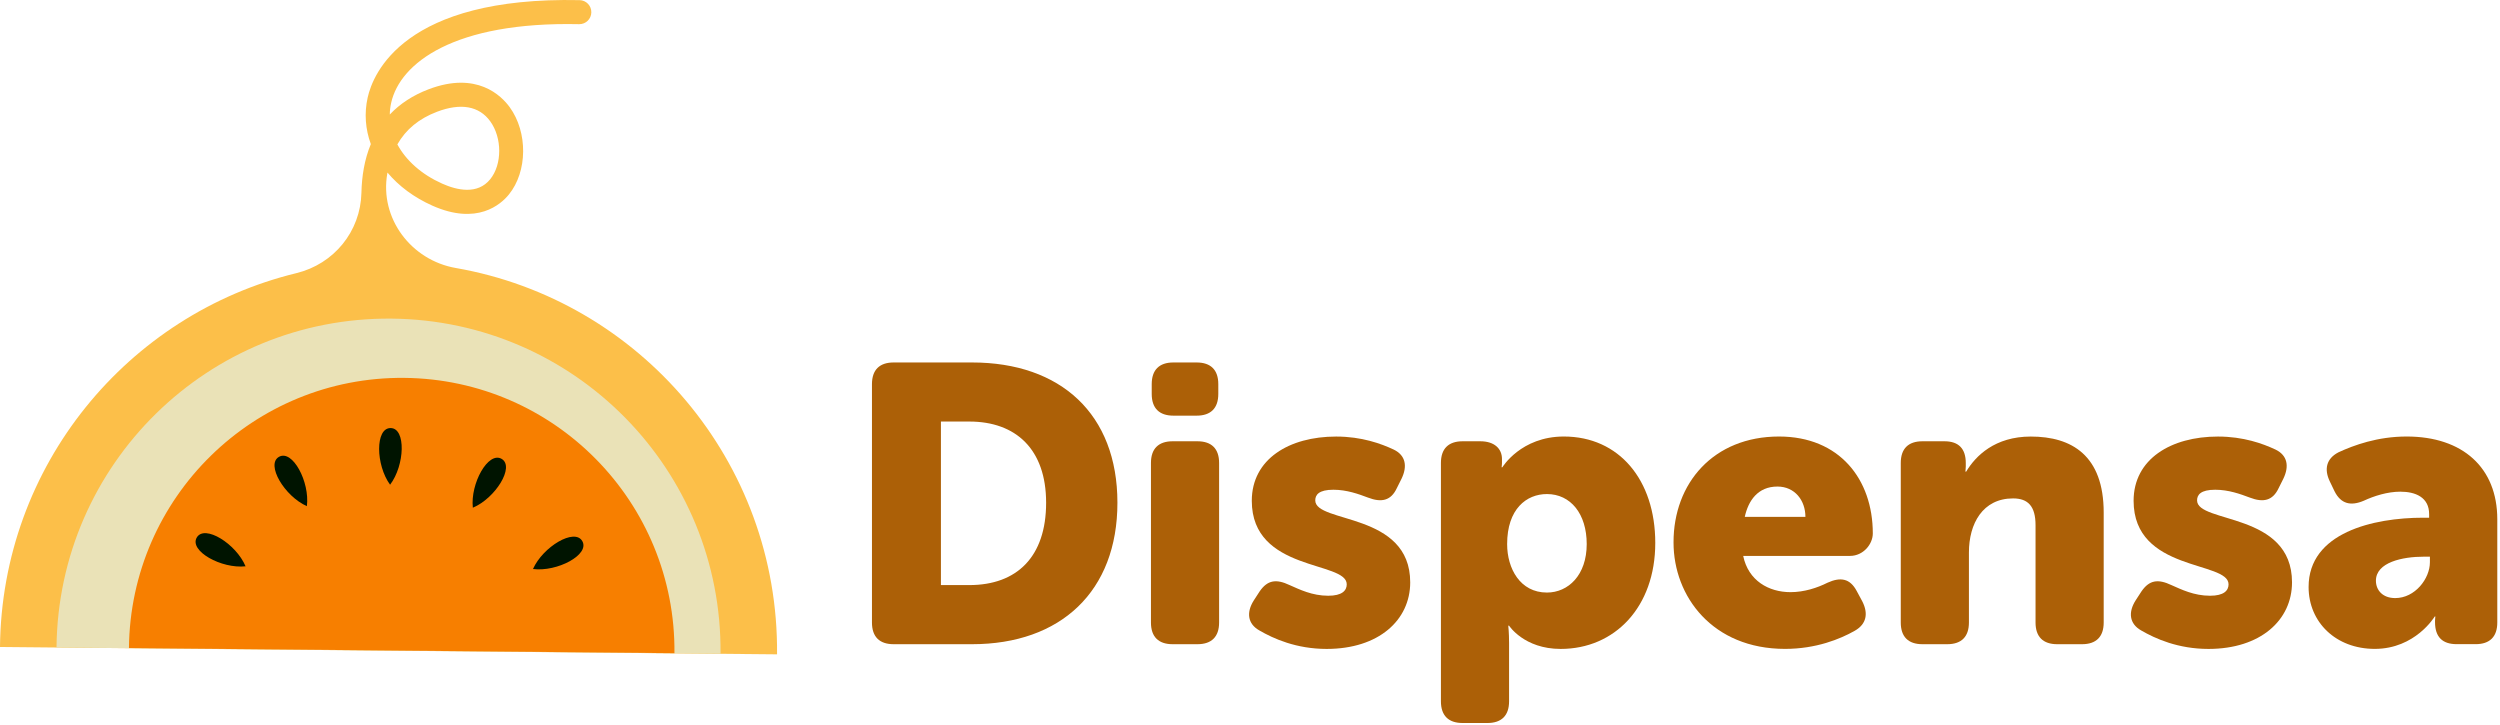 <svg width="683" height="198" viewBox="0 0 683 198" fill="none" xmlns="http://www.w3.org/2000/svg">
<path d="M238.22 104.946C238.22 101.066 240.27 99.026 244.14 99.026H265.56C289.78 99.026 305.28 113.126 305.28 137.346C305.28 161.566 289.78 175.996 265.56 175.996H244.14C240.26 175.996 238.22 173.956 238.22 170.076V104.946ZM264.81 159.846C277.84 159.846 285.8 152.096 285.8 137.346C285.8 122.706 277.51 115.166 264.81 115.166H257.06V159.846H264.81Z" fill="#AC6007"/>
<path d="M314.44 126.476C314.44 122.596 316.49 120.556 320.36 120.556H327.14C331.02 120.556 333.06 122.606 333.06 126.476V170.076C333.06 173.956 331.01 175.996 327.14 175.996H320.36C316.48 175.996 314.44 173.956 314.44 170.076V126.476ZM314.65 107.636V104.946C314.65 101.066 316.7 99.026 320.57 99.026H326.92C330.8 99.026 332.84 101.076 332.84 104.946V107.636C332.84 111.516 330.79 113.556 326.92 113.556H320.57C316.7 113.556 314.65 111.506 314.65 107.636Z" fill="#AC6007"/>
<path d="M342.53 164.046L344.14 161.566C346.29 158.446 348.66 158.116 352.32 159.846C355.01 161.026 358.46 162.756 362.87 162.756C366.64 162.756 367.93 161.356 367.93 159.636C367.93 153.176 341.99 156.296 341.99 136.816C341.99 125.406 352.22 119.266 365.03 119.266C372.03 119.266 377.3 121.206 380.75 122.816C384.09 124.426 384.52 127.446 382.9 130.786L381.61 133.366C380 136.806 377.41 137.346 373.75 135.946C371.17 134.976 367.94 133.796 364.28 133.796C360.3 133.796 359.33 135.196 359.33 136.706C359.33 143.056 385.27 139.826 385.27 159.096C385.27 169.426 376.66 177.286 362.45 177.286C354.16 177.286 347.92 174.486 344.04 172.226C340.81 170.396 340.49 167.266 342.53 164.046Z" fill="#AC6007"/>
<path d="M393.66 126.476C393.66 122.596 395.71 120.556 399.58 120.556H404.42C408.3 120.556 410.34 122.606 410.34 125.396V126.576C410.34 127.116 410.23 127.656 410.23 127.656H410.45C410.45 127.656 415.51 119.256 427.24 119.256C442.31 119.256 452.22 131.096 452.22 148.326C452.22 165.876 441.13 177.286 426.38 177.286C416.37 177.286 412.28 170.936 412.28 170.936H412.06C412.06 170.936 412.28 172.876 412.28 175.676V191.606C412.28 195.486 410.23 197.526 406.36 197.526H399.58C395.7 197.526 393.66 195.476 393.66 191.606V126.476ZM422.62 161.886C428.43 161.886 433.49 157.146 433.49 148.646C433.49 140.356 429.08 134.976 422.62 134.976C417.02 134.976 411.75 139.066 411.75 148.646C411.75 155.326 415.3 161.886 422.62 161.886Z" fill="#AC6007"/>
<path d="M486.03 119.256C502.5 119.256 511.65 130.886 511.65 145.736C511.65 148.646 509.07 151.876 505.41 151.876H476.24C477.64 158.656 483.24 161.776 489.16 161.776C492.93 161.776 496.48 160.596 499.28 159.196C502.83 157.586 505.42 158.016 507.25 161.456L508.76 164.256C510.48 167.596 509.94 170.496 506.72 172.326C502.74 174.586 496.17 177.276 487.67 177.276C467.86 177.276 457.21 162.956 457.21 148.206C457.18 131.966 468.16 119.256 486.03 119.256ZM493.24 141.216C493.24 136.696 490.33 132.926 485.6 132.926C480.22 132.926 477.63 136.806 476.67 141.216H493.24Z" fill="#AC6007"/>
<path d="M519.29 126.476C519.29 122.596 521.33 120.556 525.21 120.556H531.24C535.12 120.556 537.05 122.606 537.05 126.476V127.446C537.05 127.986 536.94 128.846 536.94 128.846H537.16C539.74 124.536 545.02 119.266 554.81 119.266C566.01 119.266 574.73 124.436 574.73 140.046V170.076C574.73 173.956 572.68 175.996 568.81 175.996H562.03C558.15 175.996 556.11 173.956 556.11 170.076V143.486C556.11 138.316 554.07 136.166 549.97 136.166C541.68 136.166 537.91 143.056 537.91 150.916V170.076C537.91 173.956 535.86 175.996 531.99 175.996H525.21C521.33 175.996 519.29 173.956 519.29 170.076V126.476Z" fill="#AC6007"/>
<path d="M583.44 164.046L585.05 161.566C587.2 158.446 589.57 158.116 593.23 159.846C595.92 161.026 599.37 162.756 603.78 162.756C607.55 162.756 608.84 161.356 608.84 159.636C608.84 153.176 582.9 156.296 582.9 136.816C582.9 125.406 593.13 119.266 605.94 119.266C612.94 119.266 618.21 121.206 621.66 122.816C625 124.426 625.43 127.446 623.81 130.786L622.52 133.366C620.9 136.806 618.32 137.346 614.66 135.946C612.08 134.976 608.85 133.796 605.19 133.796C601.21 133.796 600.24 135.196 600.24 136.706C600.24 143.056 626.18 139.826 626.18 159.096C626.18 169.426 617.57 177.286 603.36 177.286C595.07 177.286 588.83 174.486 584.95 172.226C581.72 170.396 581.4 167.266 583.44 164.046Z" fill="#AC6007"/>
<path d="M662.03 141.436H663.64V140.466C663.64 135.836 659.87 134.326 655.78 134.326C652.23 134.326 648.57 135.506 645.77 136.806C642.22 138.316 639.53 137.666 637.8 134.226L636.51 131.536C634.9 128.196 635.54 125.296 638.88 123.566C643.08 121.626 649.54 119.256 657.5 119.256C672.79 119.256 682.26 127.756 682.26 141.866V170.066C682.26 173.946 680.22 175.986 676.34 175.986H671.17C667.29 175.986 665.25 174.046 665.25 169.956V169.526C665.25 168.876 665.36 168.446 665.36 168.446H665.15C665.15 168.446 659.87 177.276 648.79 177.276C638.13 177.276 630.71 169.956 630.71 160.376C630.7 145.526 648.36 141.436 662.03 141.436ZM654.38 163.396C659.76 163.396 663.85 158.116 663.85 153.596V152.086H662.13C656.42 152.086 649.1 153.596 649.1 158.656C649.11 161.246 650.94 163.396 654.38 163.396Z" fill="#AC6007"/>
<path fill-rule="evenodd" clip-rule="evenodd" d="M124.52 73.216C112.31 71.086 103.66 59.616 105.81 47.406C105.83 47.316 105.84 47.236 105.86 47.146C108.92 50.806 113.08 53.936 118.13 56.186C130.34 61.626 136.81 55.866 139.03 53.136C144.13 46.856 144.23 36.166 139.26 29.296C136.98 26.146 130.26 19.376 117.08 24.396C112.83 26.016 109.3 28.316 106.49 31.286C106.5 30.216 106.63 29.146 106.87 28.076C109.3 17.226 124.05 5.856 158.2 6.606C158.21 6.606 158.23 6.606 158.24 6.606C160.04 6.626 161.52 5.186 161.55 3.386C161.59 1.576 160.15 0.066 158.33 0.036C110.34 -0.984 101.9 20.136 100.45 26.636C99.48 30.966 99.83 35.316 101.31 39.366C99.56 43.586 98.84 48.166 98.74 52.686C98.5 63.236 91.22 72.126 80.96 74.626C34.88 85.846 0.47 127.166 0 176.766L212.29 178.766C212.78 126.056 174.79 81.986 124.52 73.216ZM119.41 30.526C125.89 28.066 130.91 28.966 133.93 33.136C137.21 37.676 137.21 44.926 133.92 48.976C130.45 53.246 124.87 51.986 120.8 50.166C115.15 47.646 110.91 43.826 108.56 39.446C110.9 35.336 114.47 32.406 119.41 30.526Z" fill="#FCBF49"/>
<path fill-rule="evenodd" clip-rule="evenodd" d="M196.85 178.606C197.32 128.516 157.09 87.516 107 87.046C56.9 86.576 15.91 126.806 15.44 176.896L196.85 178.606Z" fill="#EAE2B7"/>
<path fill-rule="evenodd" clip-rule="evenodd" d="M184.26 178.456C184.65 137.306 151.6 103.626 110.45 103.236C69.3 102.846 35.62 135.896 35.23 177.046L184.26 178.456Z" fill="#F77F00"/>
<path fill-rule="evenodd" clip-rule="evenodd" d="M106.57 132.426C110.6 127.126 110.96 116.986 106.72 116.946C102.47 116.906 102.64 127.046 106.57 132.426Z" fill="#001400"/>
<path fill-rule="evenodd" clip-rule="evenodd" d="M129.18 138.706C135.32 136.126 140.7 127.526 137.05 125.366C133.39 123.226 128.46 132.086 129.18 138.706Z" fill="#001400"/>
<path fill-rule="evenodd" clip-rule="evenodd" d="M145.61 155.456C152.22 156.296 161.18 151.536 159.09 147.846C157.01 144.156 148.31 149.366 145.61 155.456Z" fill="#001400"/>
<path fill-rule="evenodd" clip-rule="evenodd" d="M83.84 138.286C84.68 131.676 79.92 122.716 76.22 124.806C72.54 126.886 77.75 135.586 83.84 138.286Z" fill="#001400"/>
<path fill-rule="evenodd" clip-rule="evenodd" d="M67.09 154.716C64.51 148.576 55.91 143.196 53.76 146.846C51.61 150.506 60.47 155.436 67.09 154.716Z" fill="#001400"/>
</svg>
